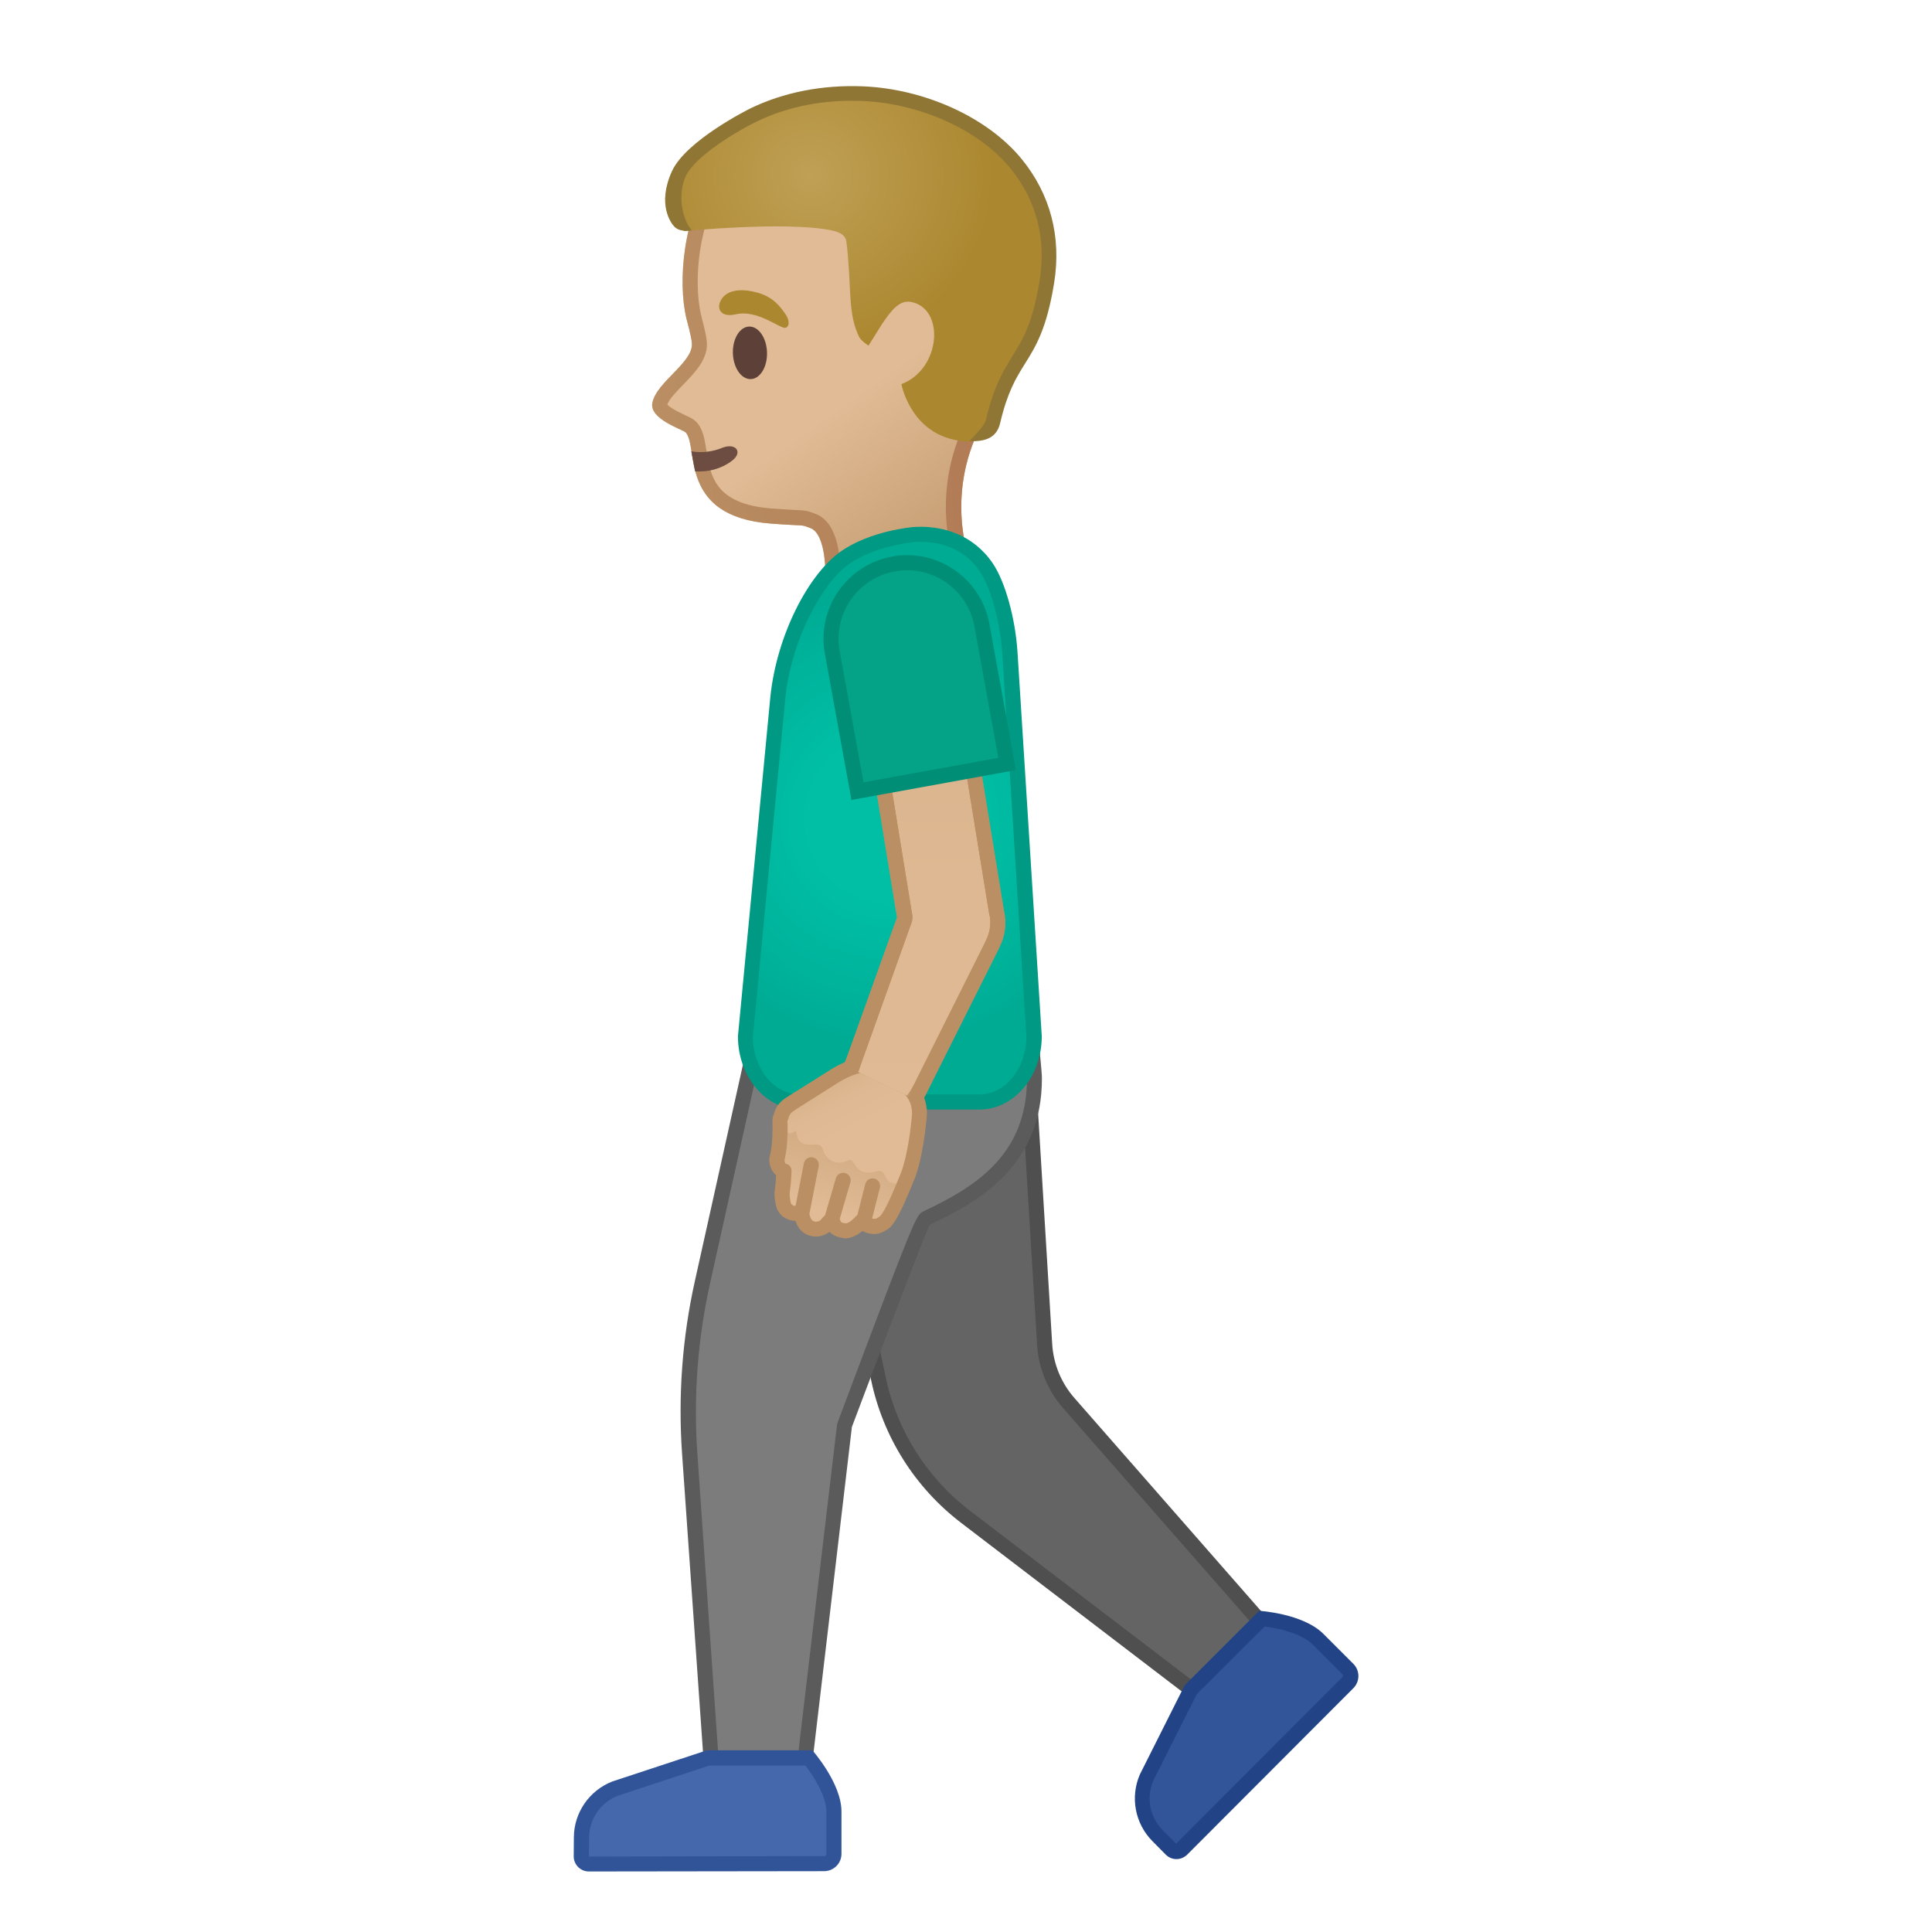 <svg viewBox="0 0 128 128" xmlns="http://www.w3.org/2000/svg" xmlns:xlink="http://www.w3.org/1999/xlink">
  <g id="Layer_2">
    <g>
      <g>
        <path d="M63.96,100.48c-2.95-2.25-4.99-5.49-5.76-9.12l-4.77-22.63l14.43-1.59l1.34,21.94 c0.09,1.43,0.66,2.81,1.6,3.89l13.75,15.69l-4.45,4.17L63.96,100.48z" fill="#646464"/>
        <path d="M67.4,67.69l1.31,21.41c0.09,1.54,0.71,3.03,1.72,4.19l13.43,15.32l-3.79,3.55l-15.82-12.08 c-2.85-2.18-4.83-5.32-5.57-8.83l-4.65-22.09L67.4,67.69 M68.34,66.58l-15.5,1.71l4.88,23.17c0.79,3.75,2.9,7.09,5.94,9.42 l16.49,12.6l5.11-4.79L71.19,92.63c-0.88-1-1.4-2.26-1.48-3.59L68.34,66.58L68.34,66.58z" fill="#4F4F4F"/>
      </g>
      <g>
        <path d="M47.3,119.08L45.7,96.3c-0.27-3.8,0.02-7.61,0.84-11.33l4.45-20.03l16.73-1.53 c0.27,2.43,0.83,7.45,0.83,8.05c0,5.15-3.43,7.49-7.13,9.24c-0.24,0.12-0.34,0.16-5.42,13.68c-0.01,0.04-0.02,0.08-0.03,0.12 l-2.9,24.58H47.3z" fill="#7C7C7C"/>
        <path d="M67.27,63.96c0.34,2.98,0.77,7.01,0.77,7.5c0,5.12-3.53,7.22-6.85,8.79c-0.5,0.24-0.53,0.25-5.68,13.95 c-0.03,0.08-0.05,0.15-0.06,0.23l-2.85,24.14h-4.85L46.2,96.27c-0.26-3.75,0.02-7.51,0.83-11.19l4.37-19.68L67.27,63.96 M68.15,62.87l-17.58,1.6l-4.53,20.39c-0.84,3.76-1.12,7.63-0.85,11.47l1.63,23.24h6.67l2.95-25.03c0,0,5.01-13.32,5.17-13.4 c3.28-1.55,7.42-3.9,7.42-9.69C69.04,70.65,68.15,62.87,68.15,62.87L68.15,62.87z" fill="#5B5B5B"/>
      </g>
      <g>
        <g>
          <g>
            <g>
              <linearGradient id="SVGID_1_" gradientTransform="matrix(0.988 -0.157 0.157 0.988 -60.679 -207.446)" gradientUnits="userSpaceOnUse" x1="72.85" x2="87.51" y1="231.907" y2="261.532">
                <stop offset="0.55" style="stop-color:#E0BB95"/>
                <stop offset="0.83" style="stop-color:#CCA47A"/>
                <stop offset="1" style="stop-color:#C48E6A"/>
              </linearGradient>
              <path d="M67.17,13.34c-2.51-4.06-8.2-7.22-12.91-6.44c-5.27,0.87-8.11,4.67-8.86,9.49 c-0.27,1.75-0.22,3.49,0.08,4.72c0.04,0.15,0.33,1.22,0.35,1.56c0.2,1.3-2.32,2.59-2.61,4.02 c-0.22,1.08,2.03,1.77,2.21,1.96c0.88,0.97-0.51,5.58,5.66,6.04c2.37,0.18,1.91,0.03,2.61,0.3 c1.09,0.42,0.99,3.32,0.99,3.32s0.61,4.78,4.69,3.51c4.66-1.44,4.84-4.74,4.84-4.74s-1.73-4.6,1.05-9.38 C67.48,23.88,68.79,15.95,67.17,13.34z" fill="url(#SVGID_1_)"/>
              <g>
                <linearGradient id="SVGID_2_" gradientUnits="userSpaceOnUse" x1="43.107" x2="68.218" y1="25.03" y2="23.893">
                  <stop offset="0" style="stop-color:#BA8F63"/>
                  <stop offset="0.998" style="stop-color:#B07853"/>
                </linearGradient>
                <path d="M55.74,7.78c3.89,0,8.44,2.62,10.58,6.08c1.32,2.13,0.24,9.61-1.93,13.34 c-2.64,4.53-1.55,8.89-1.21,9.98c-0.12,0.6-0.75,2.64-4.12,3.68c-0.36,0.11-0.7,0.17-1,0.17 c-1.85,0-2.32-2.34-2.39-2.78c0.03-1.14-0.09-3.61-1.63-4.2l-0.08-0.03c-0.49-0.19-0.6-0.2-1.23-0.23 c-0.3-0.01-0.78-0.04-1.58-0.1c-3.8-0.28-4.09-2.18-4.35-3.86c-0.12-0.74-0.22-1.39-0.65-1.86 c-0.18-0.19-0.38-0.29-0.73-0.45c-0.67-0.31-1.07-0.55-1.21-0.72c0.14-0.38,0.65-0.9,1.07-1.33 c0.79-0.82,1.69-1.74,1.54-2.91c-0.03-0.32-0.16-0.86-0.34-1.56l-0.03-0.13c-0.28-1.16-0.3-2.79-0.06-4.33 c0.44-2.81,2.06-7.67,8.04-8.65C54.84,7.82,55.28,7.78,55.74,7.78 M55.74,6.78c-0.5,0-0.99,0.04-1.48,0.12 c-5.27,0.87-8.11,4.67-8.86,9.49c-0.27,1.75-0.22,3.49,0.08,4.72c0.04,0.15,0.33,1.22,0.35,1.56 c0.2,1.3-2.32,2.59-2.61,4.02c-0.22,1.08,2.03,1.77,2.21,1.96c0.88,0.97-0.51,5.58,5.66,6.04 c2.37,0.18,1.91,0.03,2.61,0.3c1.09,0.42,0.99,3.32,0.99,3.32s0.47,3.72,3.4,3.72c0.39,0,0.82-0.07,1.29-0.21 c4.66-1.44,4.84-4.74,4.84-4.74s-1.73-4.6,1.05-9.38c2.23-3.83,3.53-11.76,1.92-14.37C64.91,9.69,60.1,6.78,55.74,6.78 L55.74,6.78z" fill="url(#SVGID_2_)"/>
              </g>
            </g>
            <path d="M46.05,31.23c0.86,0.05,1.7-0.15,2.43-0.69c0.79-0.59,0.25-1.24-0.66-0.86 c-0.55,0.23-1.32,0.35-2.02,0.22L46.05,31.23z" fill="#6D4C41"/>
          </g>
          <ellipse cx="49.65" cy="23.39" fill="#5D4037" rx="1.13" ry="1.74" transform="matrix(1 -0.032 0.032 1 -0.712 1.575)"/>
          <path d="M48.77,20.82c-1.12,0.26-1.34-0.48-0.94-1.04c0.29-0.42,0.98-0.74,2.25-0.42 c1.2,0.3,1.66,1.03,1.97,1.47c0.3,0.44,0.24,0.86-0.04,0.89C51.63,21.74,50.15,20.5,48.77,20.82z" fill="#AB872F"/>
        </g>
        <g>
          <radialGradient id="SVGID_3_" cx="18.858" cy="98.578" gradientTransform="matrix(1.038 -0.042 0.046 0.999 29.655 -86.072)" gradientUnits="userSpaceOnUse" r="11.694">
            <stop offset="0" style="stop-color:#BFA055"/>
            <stop offset="1" style="stop-color:#AB872F"/>
          </radialGradient>
          <path d="M57.54,22.9l0.92-1.47c0.58-0.84,1.11-1.56,1.88-1.43c2.28,0.41,2.02,4.45-0.62,5.45 c0,0,0.55,3.01,3.43,3.67c0.3,0.07,0.57,0.11,0.81,0.13c0.77,0.06,1.36-0.55,1.54-1.3c1.09-4.69,2.69-3.81,3.57-9.27 c1.21-7.49-5.54-12.2-11.91-12.47c-2.48-0.1-5.03,0.33-7.27,1.42c-0.95,0.45-4.25,2.3-4.94,3.91 c-0.88,2.06,0.38,3.77,0.38,3.77s6.6-0.65,9.65-0.07c0.4,0.08,0.86,0.2,1.04,0.56c0.08,0.16,0.16,1.18,0.17,1.36 c0.2,2.3,0.03,3.76,0.75,5.2C57.07,22.59,57.54,22.9,57.54,22.9z" fill="url(#SVGID_3_)"/>
        </g>
        <path d="M67.7,10.55c-2.3-2.82-6.5-4.66-10.51-4.83c-2.69-0.11-5.28,0.39-7.49,1.47 c-0.04,0.02-4.25,2.11-5.18,4.15c-1,2.19-0.07,3.45,0.16,3.68c0.4,0.41,1.16,0.24,1.16,0.24c-0.58-0.59-0.99-2.25-0.43-3.54 c0.59-1.39,3.66-3.17,4.71-3.66c2.07-1.01,4.5-1.48,7.03-1.37c3.74,0.16,7.67,1.86,9.8,4.47c1.71,2.1,2.38,4.66,1.93,7.42 c-0.46,2.85-1.11,3.89-1.79,4.99c-0.61,0.99-1.25,2.01-1.77,4.25c-0.11,0.48-1.15,1.41-1.07,1.41 c1.04,0.03,1.78-0.22,2.01-1.19c0.49-2.08,1.05-2.99,1.65-3.95c0.71-1.13,1.44-2.31,1.93-5.35 C70.33,15.7,69.59,12.87,67.7,10.55z" fill="#8F7635"/>
      </g>
      <g>
        <radialGradient id="SVGID_4_" cx="58.942" cy="54.206" gradientUnits="userSpaceOnUse" r="14.918">
          <stop offset="0.364" style="stop-color:#00BFA5"/>
          <stop offset="0.812" style="stop-color:#00B29A"/>
          <stop offset="1" style="stop-color:#00AB94"/>
        </radialGradient>
        <path d="M53,73.01c-1.99,0-3.62-1.96-3.62-4.36l2.15-22.45c0.45-4.27,2.62-7.95,4.42-9.23 c1.83-1.31,4.54-1.54,4.57-1.55c0.14-0.01,0.3-0.02,0.46-0.02c1.06,0,3.04,0.28,4.33,2.17c0.77,1.12,1.43,3.49,1.58,5.64 l1.61,25.48c0,2.37-1.62,4.33-3.62,4.33H53z" fill="url(#SVGID_4_)"/>
        <path d="M60.99,35.9L60.99,35.9c1.18,0,2.82,0.34,3.92,1.95c0.72,1.06,1.35,3.32,1.49,5.38L68,68.68 c-0.01,2.12-1.41,3.83-3.11,3.83H52.99c-1.71,0-3.1-1.71-3.11-3.82l2.15-22.44c0.42-3.98,2.47-7.64,4.22-8.88 c1.72-1.22,4.29-1.45,4.31-1.46C60.69,35.91,60.84,35.9,60.99,35.9 M60.99,34.9c-0.18,0-0.34,0.01-0.5,0.02 c0,0-2.84,0.23-4.82,1.64c-2.1,1.5-4.2,5.48-4.63,9.59l-2.15,22.5c0,2.69,1.84,4.86,4.12,4.86h11.89c2.27,0,4.12-2.18,4.12-4.86 l-1.61-25.48c-0.14-2.14-0.79-4.62-1.66-5.88C64.44,35.39,62.48,34.9,60.99,34.9L60.99,34.9z" fill="#009984"/>
      </g>
      <g>
        <linearGradient id="SVGID_8_" gradientUnits="userSpaceOnUse" x1="61.11" x2="61.11" y1="22.888" y2="82.685">
          <stop offset="2.052774e-03" style="stop-color:#CCA47A"/>
          <stop offset="0.258" style="stop-color:#D6B088"/>
          <stop offset="0.59" style="stop-color:#DEB892"/>
          <stop offset="1" style="stop-color:#E0BB95"/>
        </linearGradient>
        <path d="M58.39,74.19c-0.3,0-0.62-0.07-0.93-0.2c-1.41-0.61-1.71-1.86-0.91-3.7l3.35-9.33 c0.03-0.08,0.04-0.17,0.02-0.25l-2.07-12.69l5.98-0.97l2.17,13.34c0.18,0.76,0.08,1.52-0.27,2.19c-0.01,0.03-0.03,0.06-0.04,0.08 l-4.64,9.28C60.45,73.35,59.45,74.19,58.39,74.19L58.39,74.19z" fill="url(#SVGID_8_)"/>
        <path d="M63.43,47.61l2.09,12.84c0,0.03,0.01,0.05,0.02,0.08c0.15,0.6,0.06,1.24-0.23,1.8 c-0.02,0.04-0.04,0.08-0.05,0.12l-4.62,9.25c-0.01,0.02-0.02,0.03-0.02,0.05c-0.52,1.19-1.37,1.94-2.21,1.94 c-0.24,0-0.48-0.05-0.73-0.16c-0.75-0.33-0.92-0.76-0.99-1.06c-0.12-0.51,0-1.2,0.34-1.98c0.01-0.02,0.02-0.04,0.02-0.06 l3.34-9.3c0.06-0.16,0.07-0.33,0.05-0.5l-1.99-12.2L63.43,47.61 M64.25,46.46l-6.97,1.13l2.15,13.19l-3.34,9.3 c-0.84,1.92-0.62,3.58,1.17,4.36c0.39,0.17,0.76,0.25,1.13,0.25c1.33,0,2.47-1.03,3.13-2.54l4.67-9.35l-0.01,0 c0.42-0.79,0.52-1.68,0.32-2.51L64.25,46.46L64.25,46.46z" fill="#BA8F63"/>
      </g>
      <path d="M63.43,47.61l2.09,12.84c0,0.03,0.01,0.05,0.02,0.08c0.15,0.6,0.06,1.24-0.23,1.8 c-0.02,0.04-0.04,0.08-0.05,0.12l-4.52,9.02c-0.01,0.02-0.02,0.03-0.02,0.05c-0.65,1.49-2.57,3.42-3.72,3.42 c-0.1,0-0.19-0.02-0.27-0.05c-0.82-0.36-0.45-2.69,0.4-4.64c0.01-0.02,0.02-0.04,0.03-0.06l3.23-9.06 c0.06-0.16,0.07-0.33,0.05-0.5l-1.99-12.2L63.43,47.61 M64.25,46.46l-6.97,1.14l2.15,13.19l-3.23,9.06 c-0.82,1.87-1.67,5.18,0.12,5.96c0.21,0.09,0.43,0.13,0.67,0.13c1.73,0,3.92-2.37,4.64-4.02l4.57-9.11l-0.01,0 c0.42-0.79,0.52-1.68,0.32-2.51L64.25,46.46L64.25,46.46z" fill="#BA8F63"/>
      <g id="XMLID_13_">
        <path d="M55.14,43.22c-0.24-1.32,0.05-2.66,0.82-3.77c0.77-1.11,1.92-1.85,3.24-2.09c0.3-0.05,0.6-0.08,0.91-0.08 c2.43,0,4.52,1.74,4.95,4.14l1.67,9.2l-9.91,1.8L55.14,43.22z" fill="#04A287"/>
        <path d="M60.1,37.78c2.19,0,4.07,1.57,4.46,3.73l1.58,8.7l-8.93,1.62l-1.58-8.7c-0.45-2.46,1.19-4.83,3.66-5.27 C59.56,37.81,59.83,37.78,60.1,37.78 M60.1,36.78c-0.33,0-0.66,0.03-0.99,0.09c-3.01,0.55-5.01,3.43-4.46,6.44L56.41,53 l10.9-1.98l-1.76-9.69C65.06,38.66,62.73,36.78,60.1,36.78L60.1,36.78z" fill="#008F76"/>
      </g>
      <g>
        <defs>
          <path id="SVGID_9_" d="M56.86,71.03l0.25-0.72c0,0-1.09-1.15-2.03-0.26c-0.82,0.63-3.4,2.07-3.8,3.36 c-0.41,1.29-0.59,3.58-0.44,4.72c0.05,0.35,0.26,3,2.51,3.99c2.25,0.98,5.87,1.51,7.75-3.99c0.44-0.62,0.52-2.06,0.66-3.4 l-0.15-1.66c-0.11-0.63-0.99-1.32-0.99-1.32l-0.45,0.87L56.86,71.03z"/>
        </defs>
        <clipPath id="SVGID_13_">
          <use overflow="visible" xlink:href="#SVGID_9_"/>
        </clipPath>
        <g clip-path="url(#SVGID_13_)">
          <linearGradient id="SVGID_14_" gradientTransform="matrix(0.997 0.075 -0.075 0.997 -6.444 49.256)" gradientUnits="userSpaceOnUse" x1="64.779" x2="63.169" y1="19.622" y2="26.264">
            <stop offset="2.052774e-03" style="stop-color:#CCA47A"/>
            <stop offset="1" style="stop-color:#E0BB95"/>
          </linearGradient>
          <path d="M59.73,71.73c-0.27-0.13-0.49-0.26-0.71-0.38c-0.45-0.25-0.87-0.48-1.52-0.72 c-0.8-0.29-3.89,1.73-4.59,2.16c-0.23,0.14-0.45,0.28-0.65,0.42c-0.27,0.18-0.44,0.46-0.5,0.74c-0.02,0.05-0.06,0.13-0.08,0.22 c-0.01,0.04-0.01,0.07,0,0.11c0,0.01,0.05,1.52-0.18,2.39c-0.09,0.34,0.1,0.84,0.44,0.89c0,0-0.03,0.79-0.09,1.2 c-0.07,0.48,0,0.62,0.02,0.84c0.03,0.36,0.22,0.6,0.51,0.71c0.35,0.14,0.45-0.01,0.61,0.07s0.15,0.27,0.23,0.47 c0.22,0.53,0.71,0.59,0.9,0.57c0.62-0.07,0.72-0.48,0.83-0.5c0.2-0.03,0.27,0.13,0.32,0.25c0.11,0.26,0.44,0.35,0.73,0.38 c0.73-0.07,1.13-0.77,1.17-0.68c0.15,0.35,0.83,0.5,1.16,0.28c0.28-0.19,0.51,0.02,1.77-3.13c0.26-0.56,0.59-2,0.73-3.33 l0.07-0.63C61.02,73.05,60.56,72.14,59.73,71.73z" fill="url(#SVGID_14_)"/>
          <g>
            <linearGradient id="SVGID_15_" gradientTransform="matrix(0.99 0.14 -0.14 0.99 -15.04 91.87)" gradientUnits="userSpaceOnUse" x1="65.674" x2="68.618" y1="-31.264" y2="-27.039">
              <stop offset="2.052774e-03" style="stop-color:#CCA47A"/>
              <stop offset="0.258" style="stop-color:#D6B088"/>
              <stop offset="0.59" style="stop-color:#DEB892"/>
              <stop offset="1" style="stop-color:#E0BB95"/>
            </linearGradient>
            <path d="M59.69,71.98c-0.82-0.41-1.39-0.56-2.27-1.12c-0.8-0.52-4.11,1.36-5.09,2.63 c-0.4,0.27-0.68,0.84-0.4,1.24c0.27,0.4,0.4,0.46,0.8,0.18c0,0,0.09,0.42,0.13,0.52c0.24,0.5,0.86,0.41,1.05,0.4 c0.35-0.02,0.53,0.03,0.62,0.37c0.08,0.32,0.37,0.64,0.68,0.75c0.35,0.12,0.6,0.11,0.96-0.07c0.17-0.08,0.29,0,0.38,0.17 c0.13,0.22,0.39,0.52,0.62,0.58c0.42,0.12,0.65,0.03,0.93-0.03c0.18-0.04,0.26-0.03,0.4,0.08c0.12,0.1,0.2,0.55,0.53,0.67 c1.44,0.51,1.47-2.53,1.68-4.33C60.8,73.16,60.44,72.35,59.69,71.98z" fill="url(#SVGID_15_)"/>
          </g>
          <line fill="none" stroke="#EDA600" stroke-linecap="round" stroke-linejoin="round" stroke-miterlimit="10" x1="42.83" x2="43.71" y1="84.25" y2="80.48"/>
          <line fill="none" stroke="#EDA600" stroke-linecap="round" stroke-linejoin="round" stroke-miterlimit="10" x1="44.89" x2="45.74" y1="84.6" y2="81.29"/>
          <line fill="none" stroke="#BA8F63" stroke-linecap="round" stroke-linejoin="round" stroke-miterlimit="10" x1="57.22" x2="57.81" y1="80.9" y2="78.57"/>
          <line fill="none" stroke="#BA8F63" stroke-linecap="round" stroke-linejoin="round" stroke-miterlimit="10" x1="55.05" x2="55.86" y1="80.97" y2="78.2"/>
          <line fill="none" stroke="#BA8F63" stroke-linecap="round" stroke-linejoin="round" stroke-miterlimit="10" x1="53.13" x2="53.75" y1="80.34" y2="77.17"/>
          <path d="M43.61,80.34c-0.55-0.05-0.88-0.22-1.06-0.5c-0.17,0.16-0.42,0.32-0.82,0.37 c-0.34,0.04-1-0.09-1.29-0.8c-0.03-0.07-0.05-0.15-0.07-0.22c0-0.01,0-0.02-0.01-0.03c-0.14,0.01-0.32,0.01-0.56-0.08 c-0.43-0.17-0.7-0.55-0.74-1.03c-0.02-0.29,0.21-2.01,0.25-2.33c0.04-0.27,0.13-0.74,0.18-1.05c-0.08-0.06-0.16-0.15-0.22-0.25 c-0.18-0.28-0.25-0.65-0.16-0.96c0.22-0.81,0.17-2.26,0.17-2.27c-0.01-0.04-0.01-0.12,0.01-0.2c0.02-0.13,0.07-0.23,0.1-0.3 c0.05-0.31,0.29-0.67,0.63-0.91c0.21-0.14,0.43-0.28,0.67-0.43c0.67-0.42,1.44-0.89,2.16-1.78c1.06-0.94,1.91-0.73,2.76-0.42 c0.67,0.25,1.1,0.49,1.56,0.74c0.25,0.14,0.46,0.26,0.71,0.38l0,0c0.97,0.48,1.52,1.54,1.38,2.7l-0.07,0.63 c-0.15,1.34-0.47,2.83-0.77,3.45c-1.21,3.12-1.75,3.99-2.32,4.5c-0.36,0.32-0.84,0.46-1.24,0.37 c-0.09-0.02-0.17-0.05-0.24-0.09C44.41,80.07,44.09,80.3,43.61,80.34z M42.58,78.96c0.27,0,0.47,0.16,0.61,0.48 c0.02,0.06,0.15,0.13,0.42,0.16c0.29-0.03,0.49-0.28,0.6-0.43c0.08-0.1,0.2-0.25,0.43-0.23c0.13,0.02,0.25,0.11,0.3,0.23 c0.21,0.06,0.45,0.02,0.65-0.17c0.48-0.42,0.98-1.24,2.13-4.23c0.23-0.49,0.56-1.86,0.71-3.24l0.07-0.64 c0.1-0.84-0.28-1.6-0.97-1.94c-0.26-0.13-0.48-0.25-0.7-0.37c-0.47-0.26-0.88-0.49-1.49-0.71c-0.75-0.28-1.25-0.39-1.96,0.23 c-0.75,0.94-1.57,1.45-2.3,1.9c-0.23,0.14-0.44,0.27-0.64,0.41c-0.18,0.12-0.3,0.31-0.34,0.5c-0.01,0.03-0.02,0.07-0.03,0.1 c-0.02,0.04-0.04,0.08-0.04,0.12c0,0.01,0.07,1.58-0.19,2.54c-0.03,0.1,0,0.25,0.07,0.35c0.03,0.05,0.06,0.07,0.07,0.07 c0.1,0.02,0.19,0.07,0.25,0.15c0.06,0.08,0.08,0.19,0.06,0.29c0,0-0.17,0.9-0.23,1.31c-0.09,0.56-0.26,1.97-0.25,2.16 c0.02,0.2,0.1,0.33,0.27,0.39c0.11,0.04,0.15,0.04,0.23,0.03c0.09-0.01,0.24-0.03,0.41,0.05C41,78.6,41.06,78.84,41.11,79 c0.01,0.04,0.02,0.09,0.04,0.13c0.15,0.36,0.48,0.34,0.51,0.33c0.28-0.03,0.37-0.15,0.47-0.26c0.07-0.09,0.17-0.21,0.35-0.24 C42.52,78.96,42.55,78.96,42.58,78.96z" fill="#EDA600"/>
          <path d="M56.05,82.05c-0.53-0.05-0.88-0.2-1.09-0.44c-0.18,0.14-0.42,0.27-0.78,0.31 c-0.37,0.04-1.1-0.09-1.42-0.88c-0.02-0.05-0.04-0.11-0.06-0.16c-0.15,0-0.3-0.01-0.51-0.1c-0.48-0.19-0.77-0.61-0.82-1.14 l-0.02-0.11c-0.03-0.17-0.07-0.4,0-0.84c0.03-0.22,0.06-0.57,0.07-0.83c-0.09-0.07-0.17-0.16-0.23-0.26 c-0.2-0.31-0.27-0.72-0.18-1.06c0.19-0.69,0.18-1.96,0.17-2.23c-0.01-0.04-0.01-0.14,0.01-0.23c0.02-0.12,0.06-0.22,0.09-0.29 c0.09-0.39,0.34-0.75,0.69-0.99c0.21-0.14,0.43-0.29,0.67-0.43c0.7-0.43,2.24-1.41,2.24-1.41c0.28-0.19,1.8-1.15,2.78-0.79 c0.69,0.25,1.15,0.51,1.59,0.75c0.23,0.13,0.44,0.25,0.69,0.37c0,0,0,0,0,0c1.02,0.51,1.59,1.61,1.45,2.82l-0.07,0.63 c-0.15,1.36-0.48,2.86-0.78,3.49c-1.1,2.73-1.46,3.09-1.9,3.31c-0.34,0.23-0.77,0.27-1.18,0.15c-0.12-0.04-0.23-0.08-0.32-0.14 C56.89,81.77,56.52,82,56.05,82.05z M55.73,80.97c0,0,0.08,0.06,0.32,0.08c0.23-0.03,0.47-0.28,0.62-0.43 c0.12-0.12,0.29-0.3,0.58-0.25c0.16,0.03,0.31,0.15,0.38,0.3c0.06,0.06,0.34,0.11,0.43,0.06c0.05-0.03,0.09-0.06,0.14-0.08 c0.12-0.06,0.39-0.2,1.44-2.82c0.23-0.49,0.55-1.83,0.7-3.2l0.07-0.63c0.09-0.79-0.26-1.5-0.9-1.81 c-0.26-0.13-0.49-0.25-0.71-0.38c-0.46-0.25-0.86-0.48-1.48-0.71c-0.36-0.13-1.33,0.32-1.89,0.69 c-0.01,0.01-1.56,0.99-2.26,1.43c-0.22,0.14-0.44,0.27-0.63,0.41c-0.15,0.1-0.26,0.26-0.29,0.42 c-0.01,0.04-0.02,0.08-0.04,0.12c0,0-0.04,0.1-0.04,0.11c0.01,0.03,0.06,1.6-0.19,2.54c-0.02,0.09,0.03,0.24,0.07,0.28 c0.25,0.04,0.4,0.25,0.39,0.5c0,0.03-0.03,0.83-0.1,1.26c-0.04,0.28-0.02,0.39,0,0.52c0.01,0.06,0.02,0.13,0.03,0.2 c0.02,0.19,0.11,0.26,0.2,0.29c0.08,0.03,0.1,0.03,0.17,0.02c0.1-0.01,0.27-0.04,0.48,0.06c0.31,0.16,0.39,0.44,0.44,0.61 c0.01,0.04,0.02,0.08,0.04,0.12c0.11,0.28,0.35,0.26,0.38,0.26c0.23-0.02,0.3-0.11,0.38-0.22c0.08-0.09,0.2-0.25,0.43-0.28 C55.15,80.39,55.51,80.45,55.73,80.97L55.73,80.97z" fill="#BA8F63"/>
        </g>
      </g>
      <g>
        <path d="M39.02,123.5c-0.13,0-0.26-0.05-0.36-0.15c-0.09-0.09-0.15-0.22-0.15-0.35l0-1.27 c0.01-1.44,0.88-2.71,2.22-3.23l6.18-2.04h6.66c0.42,0.52,1.66,2.17,1.66,3.57l0,2.8c0,0.17-0.07,0.33-0.19,0.46 s-0.28,0.19-0.46,0.19L39.02,123.5L39.02,123.5z" fill="#4568AD"/>
        <path d="M53.35,116.96c0.54,0.7,1.4,2.04,1.4,3.07l0,2.8c0,0.05-0.02,0.08-0.04,0.1 c-0.02,0.02-0.05,0.04-0.1,0.04L39.02,123l0.01-1.26c0.01-1.22,0.75-2.31,1.88-2.76l6.1-2.01H53.35 M53.82,115.96h-6.98 l-6.28,2.07c-1.52,0.6-2.53,2.06-2.54,3.69l-0.01,1.27c0,0.55,0.45,1,1,1h0l15.59-0.02c0.63,0,1.15-0.51,1.15-1.15l0-2.8 C55.75,118.13,53.82,115.96,53.82,115.96L53.82,115.96z" fill="#315499"/>
      </g>
      <g>
        <path d="M77.93,122.66c-0.13,0-0.26-0.05-0.35-0.15l-0.89-0.9c-1.01-1.02-1.29-2.54-0.71-3.85l2.93-5.81 l4.71-4.71c0.67,0.07,2.71,0.36,3.7,1.35l1.98,1.98c0.25,0.25,0.25,0.66,0,0.91l-11.01,11.03 C78.19,122.61,78.07,122.66,77.93,122.66L77.93,122.66z" fill="#325599"/>
        <path d="M83.79,107.76c0.88,0.11,2.43,0.45,3.16,1.18l1.98,1.98c0.04,0.04,0.04,0.08,0.04,0.1 c0,0.03-0.01,0.07-0.04,0.1l-11.01,11.03l-0.89-0.9c-0.86-0.87-1.1-2.16-0.62-3.28l2.89-5.74L83.79,107.76 M83.42,106.72 l-4.93,4.93l-2.97,5.91c-0.65,1.5-0.33,3.24,0.82,4.41l0.89,0.9c0.2,0.2,0.45,0.3,0.71,0.3c0.26,0,0.51-0.1,0.71-0.29 l11.01-11.03c0.45-0.45,0.45-1.17,0-1.62l-1.98-1.98C86.32,106.89,83.42,106.72,83.42,106.72L83.42,106.72z" fill="#224487"/>
      </g>
    </g>
  </g>
</svg>